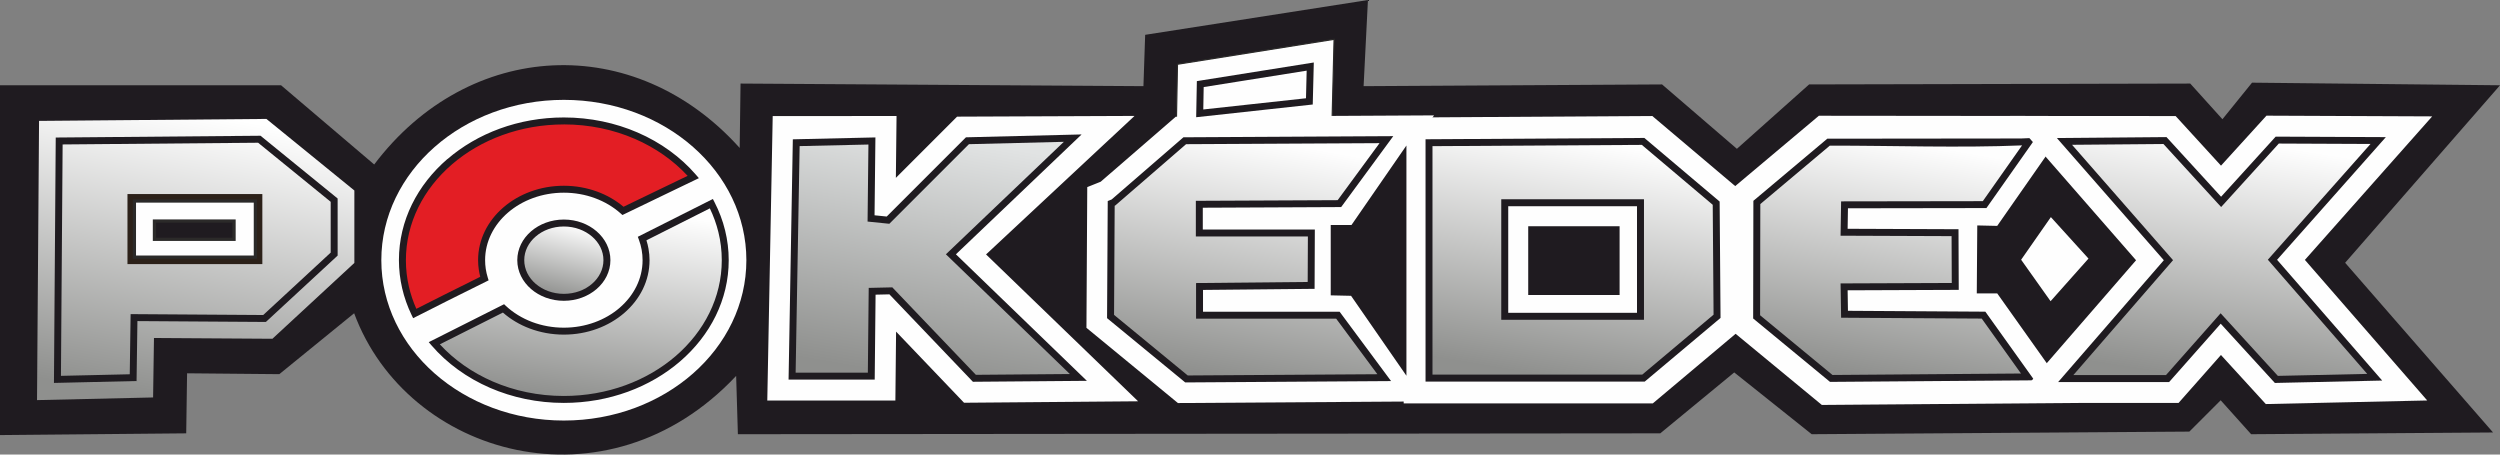 <?xml version="1.0" encoding="UTF-8"?>
<!DOCTYPE svg PUBLIC "-//W3C//DTD SVG 1.1//EN" "http://www.w3.org/Graphics/SVG/1.1/DTD/svg11.dtd">

<svg xmlns="http://www.w3.org/2000/svg" xml:space="preserve" width="155.241mm" height="28.226mm" version="1.1" style="shape-rendering:geometricPrecision; text-rendering:geometricPrecision; image-rendering:optimizeQuality; fill-rule:evenodd; clip-rule:evenodd"
viewBox="0 0 921.79 167.6"
 xmlns:xlink="http://www.w3.org/1999/xlink">
 <rect x="0" y="0" width="921.79" height="167.6" fill="#808080" stroke="none"/>
 <defs>
  <style type="text/css">
   <![CDATA[
    .str1 {stroke:#2B2A29;stroke-width:1.19;stroke-miterlimit:22.926}
    .str0 {stroke:#2B2A29;stroke-width:0.45;stroke-miterlimit:22.926}
    .fil1 {fill:#FEFEFE}
    .fil4 {fill:#FEFEFE}
    .fil13 {fill:#E31E24}
    .fil0 {fill:#1F1B20}
    .fil8 {fill:#1F1B20}
    .fil12 {fill:#2C2119;fill-rule:nonzero}
    .fil3 {fill:#1F1B20;fill-rule:nonzero}
    .fil6 {fill:url(#id0)}
    .fil10 {fill:url(#id1)}
    .fil5 {fill:url(#id2)}
    .fil9 {fill:url(#id3)}
    .fil2 {fill:url(#id4)}
    .fil7 {fill:url(#id5)}
    .fil14 {fill:url(#id6)}
    .fil11 {fill:url(#id7)}
   ]]>
  </style>
  <linearGradient id="id0" gradientUnits="userSpaceOnUse" x1="452.54" y1="139.26" x2="468.12" y2="51.96">
   <stop offset="0" style="stop-opacity:1; stop-color:#8F908E"/>
   <stop offset="1" style="stop-opacity:1; stop-color:#FEFEFE"/>
  </linearGradient>
  <linearGradient id="id1" gradientUnits="userSpaceOnUse" xlink:href="#id0" x1="812.13" y1="139.73" x2="825.92" y2="51.82">
  </linearGradient>
  <linearGradient id="id2" gradientUnits="userSpaceOnUse" x1="337.26" y1="139.11" x2="352.4" y2="51.31">
   <stop offset="0" style="stop-opacity:1; stop-color:#8F908E"/>
   <stop offset="1" style="stop-opacity:1; stop-color:#E1E3E3"/>
  </linearGradient>
  <linearGradient id="id3" gradientUnits="userSpaceOnUse" xlink:href="#id0" x1="690.18" y1="139.06" x2="705.62" y2="52.69">
  </linearGradient>
  <linearGradient id="id4" gradientUnits="userSpaceOnUse" x1="62.57" y1="148.19" x2="81.75" y2="43.21">
   <stop offset="0" style="stop-opacity:1; stop-color:#8F908E"/>
   <stop offset="1" style="stop-opacity:1; stop-color:white"/>
  </linearGradient>
  <linearGradient id="id5" gradientUnits="userSpaceOnUse" xlink:href="#id0" x1="572.69" y1="139.08" x2="587.32" y2="52.46">
  </linearGradient>
  <linearGradient id="id6" gradientUnits="userSpaceOnUse" xlink:href="#id4" x1="208.77" y1="147.33" x2="218.77" y2="75.03">
  </linearGradient>
  <linearGradient id="id7" gradientUnits="userSpaceOnUse" xlink:href="#id0" x1="204.7" y1="109.35" x2="211.1" y2="82.52">
  </linearGradient>
 </defs>
 <g id="Capa_x0020_1">
  <g id="_1901385509168">
   <path class="fil0" d="M-0 31.44l0 128.98 68.66 -0.64 0.32 -22.14 34.01 0.32c9.2,-7.49 18.4,-14.97 27.59,-22.46 19.51,52.78 93.21,73.85 140.85,23.1l0.64 21.5 340.1 -0.32 27.27 -22.46 28.56 22.78 139.25 -0.96 11.55 -11.55 11.23 12.51 89.2 -0.64 -54.54 -62.57 57.11 -65.45 -91.44 -0.96 -10.91 13.48 -11.87 -13.15 -140.53 0.32 -26.63 23.74 -27.59 -23.74 -110.05 0.64 1.6 -31.76 -82.14 12.83 -0.64 18.93 -148.55 -0.96 -0.32 23.74c-38.8,-43.19 -99.94,-40.01 -134.76,6.1l-34.33 -29.2 -103.63 0z"/>
   <polygon class="fil1 str0" points="434.15,23.69 491.9,14.49 491.14,45.07 433.63,51.34 "/>
   <polygon class="fil2" points="58.03,125.91 57.71,147.79 12.37,148.83 13.14,43.31 98.69,42.57 131.95,69.64 131.95,97.51 100.94,126.19 "/>
   <path class="fil3" d="M59.29 127.19l-0.32 21.85 -47.89 1.1c0.27,-36.03 0.53,-72.07 0.79,-108.1 29.09,-0.25 58.18,-0.49 87.27,-0.76 11.36,9.25 22.73,18.5 34.09,27.75l0 29.03c-10.6,9.81 -21.19,19.62 -31.8,29.41l-42.14 -0.28zm-2.84 19.35l0.32 -21.92 43.67 0.29 30.22 -27.96 0 -26.71 -32.43 -26.39 -83.83 0.73 -0.75 102.95 42.79 -0.98z"/>
   <path class="fil3" d="M19.9 139.88l0.65 -89.17c25.17,-0.22 50.34,-0.43 75.51,-0.66 9.47,7.71 18.95,15.43 28.43,23.14l0 21.05c-8.82,8.16 -17.63,16.32 -26.46,24.47l-47.36 -0.32 -0.32 22.1 -30.46 0.7 0.01 -1.31zm3.19 -86.64l-0.62 85.34 25.37 -0.58 0.32 -22.18 48.89 0.33 24.88 -23.01 0 -18.73 -26.76 -21.78 -72.07 0.63z"/>
   <polygon class="fil4" points="330.32,65.58 352.89,43.01 418.32,42.74 363.57,93.81 419.64,147.96 355.46,148.5 330.4,122.27 330.14,147.67 282.91,147.67 284.91,42.79 330.57,42.78 "/>
   <polygon class="fil5" points="293.57,52.62 321.49,51.98 321.17,80.53 327.42,81.17 356.7,51.9 395.52,50.93 350.6,93.77 397.61,139.17 359.27,139.49 328.47,107.24 321.57,107.4 321.25,138.68 292.05,138.68 "/>
   <path class="fil3" d="M293.55 51.34l29.23 -0.67 -0.32 28.71 4.49 0.46 29.21 -29.21c14.22,-0.35 28.44,-0.7 42.65,-1.06l-46.35 44.2 48.29 46.65 -42.02 0.35 -30.79 -32.24 -5.1 0.12 -0.32 31.32 -31.76 0c0.53,-29.53 1.05,-59.07 1.57,-88.6l1.23 -0.03zm26.65 1.95l-25.36 0.58 -1.48 83.53 26.63 0 0.32 -31.25 8.7 -0.2 30.81 32.25 34.66 -0.29 -45.71 -44.15 43.49 -41.47 -34.99 0.87 -29.35 29.35 -8.03 -0.82 0.32 -28.4z"/>
   <polygon class="fil1" points="405.85,67 433.51,43.05 528.76,42.54 498.36,83.92 492.38,83.95 492.29,107.36 497.76,107.36 527.91,147.99 434.32,148.61 400.59,120.87 400.89,68.98 "/>
   <polygon class="fil6" points="410.52,74.68 436.83,51.9 511.18,51.5 493.86,75.08 442.2,75.32 442.2,85.91 483.51,85.91 483.43,105.24 442.28,105.64 442.28,116.23 493.3,116.23 510.38,139.25 437.47,139.73 409.48,116.71 409.72,75 "/>
   <path class="fil3" d="M409.85 73.57l26.5 -22.95c25.79,-0.13 51.58,-0.28 77.37,-0.42l-19.21 26.15 -51.02 0.24 0 8.03 41.31 0 -0.09 21.88 -41.14 0.4 0 8.04 50.37 0 18.97 25.57 -75.9 0.5 -28.82 -23.7c0.09,-14.39 0.17,-28.79 0.25,-43.18l1.4 -0.56zm27.47 -20.4l-26.12 22.61 -0.2 0.08 -0.23 40.24 27.17 22.34 69.93 -0.46 -15.2 -20.48 -51.66 0 0 -13.14 41.16 -0.4 0.07 -16.78 -41.31 0 0 -13.14 52.29 -0.24 15.44 -21.02 -71.34 0.38z"/>
   <polygon class="fil1" points="517.56,43.33 609.23,42.77 642.09,70.55 642.48,120.95 609.4,148.75 517.56,148.75 "/>
   <polygon class="fil7" points="526.9,52.62 605.83,52.14 632.78,74.92 633.1,116.63 605.99,139.41 526.9,139.41 "/>
   <path class="fil3" d="M526.9 51.34l79.4 -0.48 27.76 23.46c0.12,14.3 0.22,28.6 0.33,42.9 -9.31,7.83 -18.62,15.65 -27.94,23.47l-80.83 0 0 -89.34 1.28 -0.01zm78.46 2.08l-77.18 0.47 0 84.23 77.35 0 26.29 -22.09 -0.31 -40.52 -26.15 -22.1z"/>
   <rect class="fil1" x="554.82" y="74.76" width="50.05" height="41.87"/>
   <path class="fil3" d="M554.82 73.47l51.34 0 0 44.44 -52.62 0 0 -44.44 1.28 0zm48.77 2.57l-47.48 0 0 39.3 47.48 0 0 -39.3z"/>
   <rect class="fil8" x="564.76" y="84.7" width="31.12" height="22.78"/>
   <path class="fil3" d="M564.76 83.42l32.41 0 0 25.35 -33.69 0 0 -25.35 1.28 0zm29.84 2.57l-28.56 0 0 20.21 28.56 0 0 -20.21z"/>
   <path class="fil3" d="M516 61.86l-16.34 23.64 -6.44 0 0 20.89 6.3 0.15 16.48 23.79 0 -68.47zm-17.67 21.08l20.24 -29.29 0 84.89 -20.41 -29.47 -7.5 -0.17 0 -25.95 7.67 0z"/>
   <polygon class="fil1" points="767.04,42.78 736.83,85.18 730.6,85.19 730.68,106.44 736.4,106.47 766.49,148.57 671.74,149.31 637.94,121.42 638.04,70.09 670.65,42.68 "/>
   <polygon class="fil9" points="647.78,74.64 674.21,52.42 745.24,52.34 748.11,52.22 731.76,75.44 680.1,75.52 679.94,85.63 720.85,85.79 720.93,105.6 679.94,105.76 680.1,115.87 731.36,116.19 747.64,138.97 675.21,139.53 647.7,116.83 "/>
   <path class="fil3" d="M646.96 73.66l26.79 -22.52 71.44 -0.08 5.46 -0.23c-6.07,8.63 -12.14,17.26 -18.22,25.89l-51.06 0.08 -0.12 7.56 40.88 0.16 0.09 22.36 -40.97 0.16 0.12 7.56 50.66 0.32 18.09 25.31c-25.12,0.2 -50.24,0.4 -75.36,0.58 -9.45,-7.79 -18.89,-15.58 -28.34,-23.38 0.03,-14.46 0.06,-28.93 0.08,-43.39l0.46 -0.38zm27.72 -19.96l-25.62 21.54 -0.08 41 26.69 22.02 69.5 -0.54 -14.47 -20.25 -51.85 -0.32 -0.2 -12.65 41 -0.16 -0.07 -17.27 -40.93 -0.16 0.2 -12.66 52.25 -0.08 14.47 -20.56c-22.83,0.96 -47.82,0.07 -70.89,0.09z"/>
   <path class="fil3" d="M730.35 83.15l6.05 0.14 18.33 -26.26 34.66 38.22c-11.52,12.96 -23.04,25.92 -34.56,38.88l-18.43 -25.96 -7.53 0 0.18 -25.05 1.3 0.03zm6.68 2.72l-5.44 -0.13 -0.14 19.87 6.27 0 17.34 24.42 30.9 -34.76 -30.96 -34.13 -17.28 24.76 -0.68 -0.02z"/>
   <polygon class="fil1" points="743.66,95.77 755.98,113.12 771.78,95.33 756.07,78 "/>
   <path class="fil3" d="M745.22 95.76l10.86 15.3 13.98 -15.72 -13.87 -15.29 -10.97 15.72zm9.71 18.09l-12.84 -18.08 13.84 -19.83 17.57 19.37 -17.64 19.84 -0.93 -1.31z"/>
   <polygon class="fil1" points="818.92,61.08 835.68,42.65 896.79,42.91 849.85,95.83 894.96,147.66 835.44,148.98 818.9,130.89 803.27,148.57 741.96,148.57 787.6,95.96 741.15,42.75 802.19,42.79 "/>
   <polygon class="fil10" points="798.25,51.82 818.95,74.44 839.64,51.66 876.86,51.82 837.88,95.78 875.58,139.09 839.32,139.89 818.79,117.43 799.22,139.57 761.68,139.57 799.54,95.94 761.2,52.14 "/>
   <path class="fil3" d="M799.2 50.96l19.75 21.58 20.13 -22.16c13.54,0.06 27.08,0.12 40.62,0.18l-40.11 45.23 38.76 44.53c-13.19,0.29 -26.38,0.59 -39.57,0.88l-19.97 -21.84 -19.02 21.51 -40.92 0 38.97 -44.92 -39.44 -45.05c13.47,-0.12 26.94,-0.23 40.41,-0.35l0.39 0.42zm18.81 24.34l-20.31 -22.2 -33.7 0.29 37.24 42.54 -36.75 42.35 34.16 0 20.13 -22.77 21.1 23.08 32.95 -0.73 -36.64 -42.1 37.86 -42.68 -33.82 -0.15 -21.26 23.4 -0.95 -1.04z"/>
   <ellipse class="fil1" cx="207.9" cy="95.94" rx="68.58" ry="60.4"/>
   <path class="fil3" d="M207.9 34.25c19.26,0 36.71,6.88 49.34,18.01 12.68,11.17 20.52,26.61 20.52,43.67 0,17.07 -7.84,32.51 -20.52,43.67 -12.64,11.13 -30.08,18.01 -49.34,18.01 -19.26,0 -36.71,-6.88 -49.34,-18.01 -12.68,-11.17 -20.52,-26.61 -20.52,-43.67 0,-17.07 7.84,-32.51 20.52,-43.67 12.64,-11.13 30.08,-18.01 49.34,-18.01zm47.65 19.94c-12.19,-10.73 -29.03,-17.37 -47.65,-17.37 -18.62,0 -35.46,6.64 -47.65,17.37 -12.14,10.69 -19.65,25.45 -19.65,41.75 0,16.29 7.51,31.06 19.65,41.75 12.19,10.73 29.03,17.37 47.65,17.37 18.62,0 35.46,-6.64 47.65,-17.37 12.14,-10.69 19.65,-25.45 19.65,-41.75 0,-16.29 -7.51,-31.06 -19.65,-41.75z"/>
   <ellipse class="fil11" cx="207.9" cy="95.94" rx="15.88" ry="13.7"/>
   <path class="fil3" d="M207.9 80.95c4.7,0 8.97,1.65 12.07,4.33 3.15,2.72 5.1,6.48 5.1,10.65 0,4.17 -1.95,7.94 -5.1,10.65 -3.1,2.67 -7.37,4.33 -12.07,4.33 -4.7,0 -8.97,-1.65 -12.07,-4.33 -3.15,-2.72 -5.1,-6.48 -5.1,-10.65 0,-4.17 1.95,-7.94 5.1,-10.65 3.1,-2.67 7.37,-4.33 12.07,-4.33zm10.39 6.26c-2.65,-2.28 -6.32,-3.7 -10.39,-3.7 -4.07,0 -7.75,1.41 -10.39,3.7 -2.6,2.24 -4.21,5.32 -4.21,8.72 0,3.39 1.61,6.48 4.21,8.72 2.65,2.28 6.32,3.7 10.39,3.7 4.07,0 7.75,-1.41 10.39,-3.7 2.6,-2.24 4.21,-5.32 4.21,-8.72 0,-3.39 -1.61,-6.48 -4.21,-8.72z"/>
   <path class="fil3" d="M442.36 29.74l42.06 -6.7 -0.39 15.49 -42.98 4.69 0.25 -13.31 1.06 -0.17zm39.43 -3.69l-37.97 6.05 -0.15 8.26 37.87 -4.13 0.25 -10.18z"/>
   <path class="fil12" d="M48.28 71.55l48.45 0 0 25.83 -49.73 0 0 -25.83 1.28 0zm45.88 2.57l-44.6 0 0 20.69 44.6 0 0 -20.69z"/>
   <rect class="fil8" x="58.23" y="82.78" width="26.79" height="4.17"/>
   <path class="fil3" d="M58.23 81.5l28.07 0 0 6.74 -29.36 0 0 -6.74 1.28 0zm25.51 2.57l-24.22 0 0 1.6 24.22 0 0 -1.6z"/>
   <path class="fil13" d="M207.9 44.6c-32.87,0 -59.52,22.98 -59.52,51.34 0,6.97 1.61,13.62 4.53,19.68 7.63,-3.89 16.45,-8.3 25.7,-12.88 -0.68,-2.17 -1.04,-4.45 -1.04,-6.8 0,-14.44 13.57,-26.15 30.32,-26.15 8.56,0 16.3,3.06 21.81,7.99 10.83,-5.24 20.03,-9.67 25.92,-12.5 -10.85,-12.54 -28.19,-20.67 -47.73,-20.67z"/>
   <path class="fil3" d="M207.9 45.88c-16.12,0 -30.7,5.63 -41.25,14.72 -10.49,9.05 -16.99,21.54 -16.99,35.33 0,3.35 0.38,6.62 1.11,9.77 0.65,2.81 1.57,5.55 2.74,8.17 3.04,-1.54 6.62,-3.35 10.63,-5.36 4.42,-2.22 8.75,-4.37 12.94,-6.45 -0.22,-0.82 -0.39,-1.66 -0.52,-2.5 -0.18,-1.19 -0.28,-2.4 -0.28,-3.63 0,-7.61 3.56,-14.49 9.33,-19.46 5.71,-4.93 13.59,-7.98 22.28,-7.98 4.35,0 8.5,0.77 12.28,2.15 3.64,1.33 6.93,3.24 9.73,5.6 5.13,-2.48 9.87,-4.77 14.06,-6.79l9.58 -4.61c-5.24,-5.68 -11.89,-10.36 -19.49,-13.65 -7.86,-3.4 -16.74,-5.32 -26.16,-5.32zm-42.92 12.78c11,-9.49 26.17,-15.35 42.92,-15.35 9.76,0 18.99,2 27.17,5.54 8.51,3.68 15.88,9.04 21.53,15.58l1.09 1.26 -12.61 6.07c-4.39,2.12 -9.4,4.53 -14.81,7.15l-0.77 0.37 -0.64 -0.57c-2.69,-2.4 -5.93,-4.34 -9.56,-5.67 -3.49,-1.28 -7.35,-1.99 -11.4,-1.99 -8.06,0 -15.34,2.81 -20.6,7.34 -5.21,4.49 -8.43,10.69 -8.43,17.52 0,1.1 0.08,2.19 0.24,3.25 0.17,1.09 0.41,2.15 0.73,3.17l0.32 1.04 -0.98 0.49c-5.07,2.51 -9.76,4.84 -13.89,6.91 -3.76,1.89 -7.7,3.87 -11.79,5.96l-1.17 0.59 -0.57 -1.18c-1.52,-3.16 -2.7,-6.47 -3.49,-9.9 -0.77,-3.35 -1.18,-6.81 -1.18,-10.34 0,-14.56 6.83,-27.74 17.88,-37.27z"/>
   <path class="fil14" d="M238.22 95.94c0,14.44 -13.57,26.15 -30.32,26.15 -8.79,0 -16.71,-3.23 -22.25,-8.39l-25.52 12.86c10.85,12.57 28.21,20.72 47.77,20.72 32.87,0 59.52,-22.98 59.52,-51.34 0,-7.42 -1.83,-14.48 -5.11,-20.85l-25.53 12.86c0.94,2.52 1.44,5.2 1.44,7.99z"/>
   <path class="fil3" d="M239.5 95.94c0,7.61 -3.56,14.49 -9.33,19.46 -5.71,4.93 -13.59,7.98 -22.28,7.98 -4.47,0 -8.72,-0.81 -12.58,-2.26 -3.72,-1.4 -7.07,-3.41 -9.88,-5.87l-23.25 11.71c5.25,5.71 11.91,10.41 19.52,13.71 7.87,3.41 16.76,5.33 26.19,5.33 16.12,0 30.7,-5.63 41.25,-14.72 10.49,-9.05 16.99,-21.54 16.99,-35.33 0,-3.57 -0.43,-7.04 -1.25,-10.37 -0.74,-3.02 -1.8,-5.95 -3.15,-8.75l-23.38 11.78c0.32,1 0.58,2.03 0.76,3.07 0.25,1.41 0.39,2.84 0.39,4.28zm-11 17.52c5.21,-4.49 8.43,-10.69 8.43,-17.52 0,-1.32 -0.12,-2.6 -0.34,-3.83 -0.23,-1.27 -0.57,-2.51 -1.02,-3.72l-0.4 -1.08 27.68 -13.94 0.58 1.13c1.71,3.31 3.04,6.81 3.93,10.46 0.87,3.55 1.33,7.22 1.33,10.98 0,14.56 -6.83,27.74 -17.88,37.27 -11,9.49 -26.17,15.35 -42.92,15.35 -9.77,0 -19.01,-2 -27.2,-5.55 -8.52,-3.69 -15.89,-9.06 -21.54,-15.61l-1.07 -1.24 27.78 -13.99 0.65 0.61c2.7,2.52 6,4.55 9.7,5.95 3.57,1.34 7.52,2.09 11.68,2.09 8.06,0 15.34,-2.81 20.6,-7.34z"/>
   <path class="fil1 str1" d="M94.16 94.81l0 -20.69 -44.6 0 0 20.69 44.6 0zm-35.93 -13.31l28.07 0 0 6.74 -29.36 0 0 -6.74 1.28 0z"/>
  </g>
 </g>
</svg>
